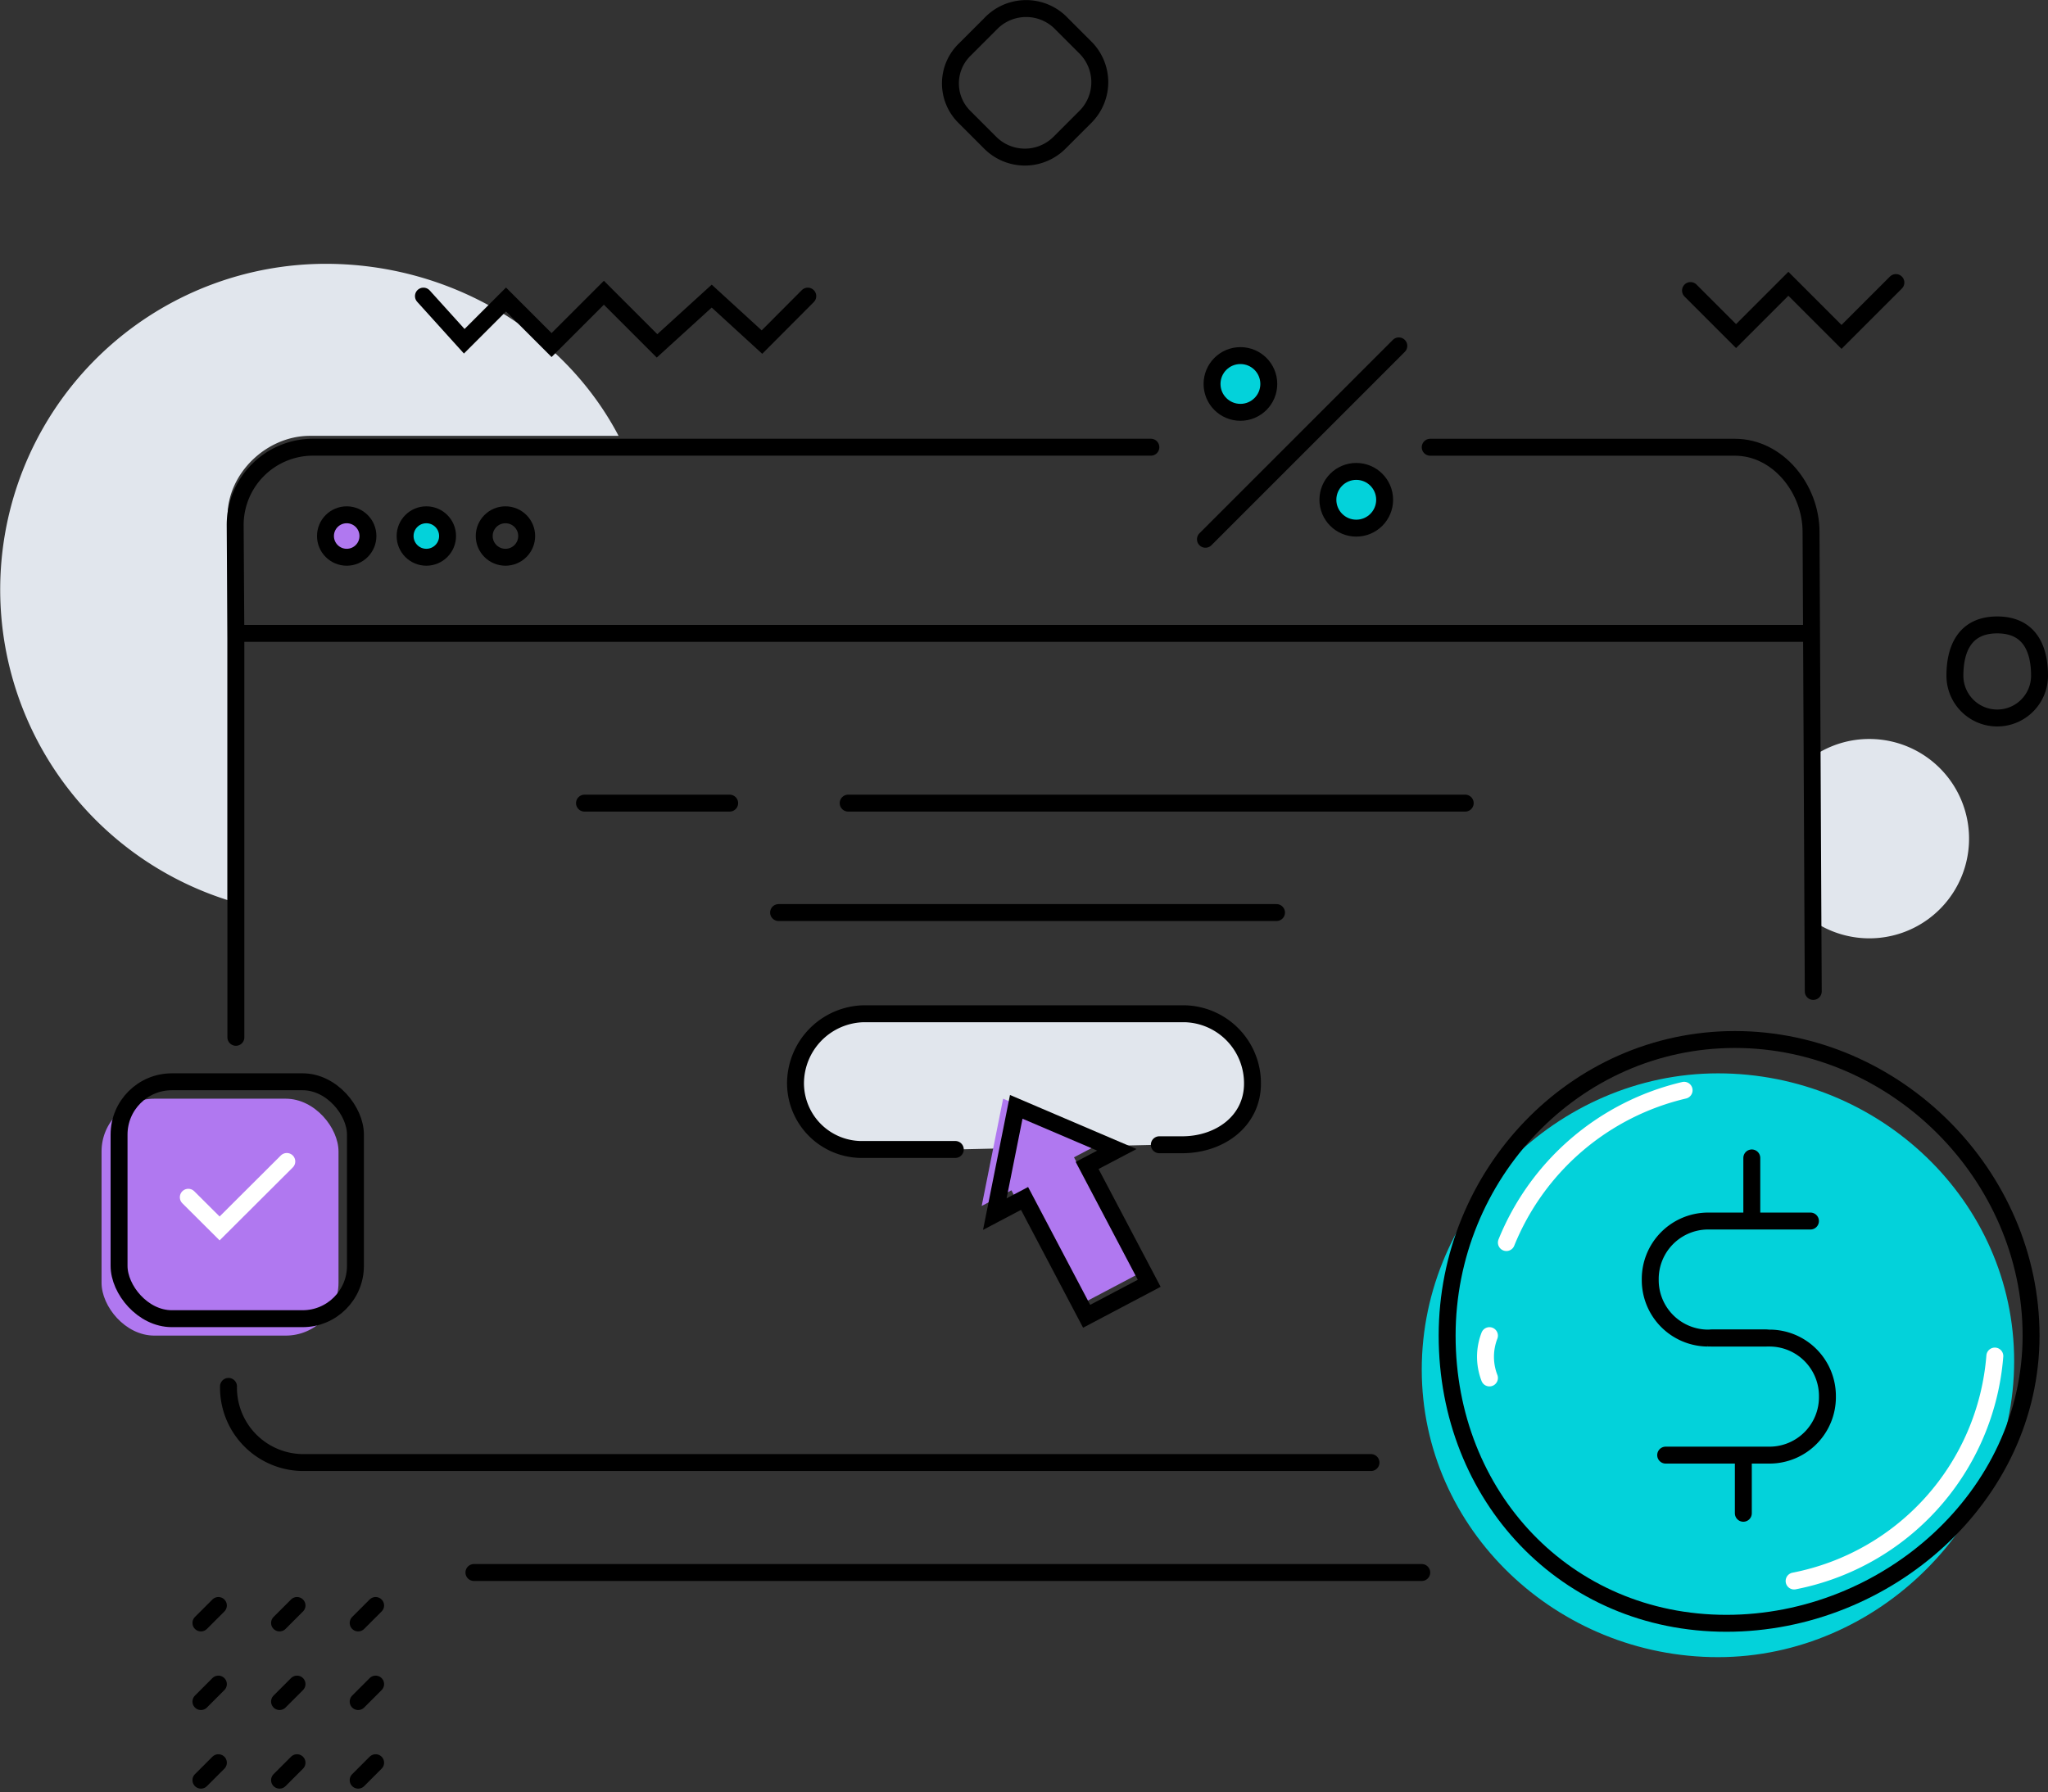 <svg xmlns="http://www.w3.org/2000/svg" width="242" height="211.814" viewBox="0 0 242 211.814">
  <rect x="0" y="0" width="242" height="211.814" fill="#333333" stroke="none"/>
  <g id="ad" transform="translate(-296.11 -355.04)">
    <path id="Path_221" data-name="Path 221" d="M323,416.041c0-5.084,4.639-9.488,9.722-9.488h36.482c-6.439-12.254-19.8-20.333-34.605-20.333a38.5,38.5,0,0,0-11.6,75.2Z" fill="#e1e6ed"/>
    <path id="Path_222" data-name="Path 222" d="M517,442.381a11.725,11.725,0,0,0-6.569,2v19.56A11.781,11.781,0,1,0,517,442.381Z" fill="#e1e6ed"/>
    <path id="Path_223" data-name="Path 223" d="M458.11,527.9h-126a8.859,8.859,0,0,1-9-9" fill="none" stroke="#000" stroke-linecap="round" stroke-miterlimit="10" stroke-width="2"/>
    <path id="Path_224" data-name="Path 224" d="M465.11,407.9h36c5.084,0,9,4.916,9,10l.262,54.32" fill="none" stroke="#000" stroke-linecap="round" stroke-miterlimit="10" stroke-width="2"/>
    <path id="Path_225" data-name="Path 225" d="M323.983,477.641V430.52L323.9,417.1a9.2,9.2,0,0,1,9.2-9.205h99" fill="none" stroke="#000" stroke-linecap="round" stroke-miterlimit="10" stroke-width="2"/>
    <path id="Path_226" data-name="Path 226" d="M323.513,484.131" fill="none" stroke="#000" stroke-linecap="round" stroke-miterlimit="10" stroke-width="2"/>
    <path id="Path_227" data-name="Path 227" d="M323.513,501.664" fill="none" stroke="#000" stroke-linecap="round" stroke-miterlimit="10" stroke-width="2"/>
    <line id="Line_223" data-name="Line 223" x1="112" transform="translate(352.11 540.896)" fill="none" stroke="#000" stroke-linecap="round" stroke-miterlimit="10" stroke-width="2"/>
    <path id="Path_228" data-name="Path 228" d="M510.058,430.3" fill="none" stroke="#000" stroke-linecap="round" stroke-miterlimit="10" stroke-width="2"/>
    <circle id="Ellipse_72" data-name="Ellipse 72" cx="2.509" cy="2.509" r="2.509" transform="translate(334.569 415.884)" fill="#b078f0" stroke="#000" stroke-linecap="round" stroke-miterlimit="10" stroke-width="2"/>
    <circle id="Ellipse_73" data-name="Ellipse 73" cx="2.509" cy="2.509" r="2.509" transform="translate(343.979 415.884)" fill="#03d2da" stroke="#000" stroke-linecap="round" stroke-miterlimit="10" stroke-width="2"/>
    <circle id="Ellipse_74" data-name="Ellipse 74" cx="2.509" cy="2.509" r="2.509" transform="translate(353.327 415.884)" fill="none" stroke="#000" stroke-linecap="round" stroke-miterlimit="10" stroke-width="2"/>
    <g id="Group_96" data-name="Group 96">
      <path id="Path_229" data-name="Path 229" d="M464.11,516.9c0,18.982,16.017,34,35,34s35-16.018,35-35-16.017-34-35-34S464.11,497.913,464.11,516.9Z" fill="#03d2da"/>
      <path id="Path_230" data-name="Path 230" d="M467.11,512.9c0,18.982,14.017,34,33,34s36-15.018,36-34-16.017-35-35-35S467.11,493.913,467.11,512.9Z" fill="none" stroke="#000" stroke-linecap="round" stroke-miterlimit="10" stroke-width="2"/>
      <g id="Group_95" data-name="Group 95">
        <path id="Path_231" data-name="Path 231" d="M504.75,513.188h-6.859a6.849,6.849,0,0,1-6.781-6.916h0a6.85,6.85,0,0,1,6.781-6.917H510.04" fill="none" stroke="#000" stroke-linecap="round" stroke-miterlimit="10" stroke-width="2"/>
        <path id="Path_232" data-name="Path 232" d="M498.406,513.188h6.859a6.85,6.85,0,0,1,6.781,6.917h0a6.85,6.85,0,0,1-6.781,6.917H492.934" fill="none" stroke="#000" stroke-linecap="round" stroke-miterlimit="10" stroke-width="2"/>
        <line id="Line_224" data-name="Line 224" y2="7" transform="translate(503.11 491.896)" fill="none" stroke="#000" stroke-linecap="round" stroke-linejoin="round" stroke-width="2"/>
        <line id="Line_225" data-name="Line 225" y2="6" transform="translate(502.11 527.896)" fill="none" stroke="#000" stroke-linecap="round" stroke-linejoin="round" stroke-width="2"/>
      </g>
      <path id="Path_233" data-name="Path 233" d="M508.11,541.9a29.447,29.447,0,0,0,23.717-26.586" fill="none" stroke="#fff" stroke-linecap="round" stroke-miterlimit="10" stroke-width="2"/>
      <path id="Path_234" data-name="Path 234" d="M472.11,512.9a6.925,6.925,0,0,0,0,5" fill="none" stroke="#fff" stroke-linecap="round" stroke-miterlimit="10" stroke-width="2"/>
      <path id="Path_235" data-name="Path 235" d="M495.11,483.9a30.082,30.082,0,0,0-21,18" fill="none" stroke="#fff" stroke-linecap="round" stroke-miterlimit="10" stroke-width="2"/>
    </g>
    <g id="Group_97" data-name="Group 97">
      <rect id="Rectangle_66" data-name="Rectangle 66" width="28" height="28" rx="6.242" transform="translate(308.11 484.896)" fill="#b078f0"/>
      <rect id="Rectangle_67" data-name="Rectangle 67" width="27.931" height="28" rx="6.242" transform="translate(310.179 482.896)" fill="none" stroke="#000" stroke-linecap="round" stroke-miterlimit="10" stroke-width="2"/>
      <path id="Path_236" data-name="Path 236" d="M318.36,496.545l3.7,3.686L330,492.314" fill="none" stroke="#fff" stroke-linecap="round" stroke-miterlimit="10" stroke-width="2"/>
    </g>
    <path id="Path_237" data-name="Path 237" d="M413.121,371.911,410.11,368.9a5.571,5.571,0,0,1,0-8l3-3a5.806,5.806,0,0,1,8.19-.307l3.072,3.072a5.784,5.784,0,0,1,0,8.179l-3.072,3.071A5.783,5.783,0,0,1,413.121,371.911Z" fill="none" stroke="#000" stroke-linecap="round" stroke-miterlimit="10" stroke-width="2"/>
    <path id="Path_238" data-name="Path 238" d="M537.11,434.9a5,5,0,0,1-10,0c0-2.918,1-6,5-6S537.11,431.978,537.11,434.9Z" fill="none" stroke="#000" stroke-linecap="round" stroke-miterlimit="10" stroke-width="2"/>
    <path id="Path_239" data-name="Path 239" d="M346.145,390.037l4.823,5.337,4.935-4.935,5.383,5.383,6.182-6.182,6.28,6.28,6.46-5.883,5.94,5.435,5.414-5.435" fill="none" stroke="#000" stroke-linecap="round" stroke-miterlimit="10" stroke-width="2"/>
    <path id="Path_240" data-name="Path 240" d="M495.867,389.379l5.383,5.383,6.182-6.182,6.28,6.28,6.425-6.425" fill="none" stroke="#000" stroke-linecap="round" stroke-miterlimit="10" stroke-width="2"/>
    <g id="Group_101" data-name="Group 101">
      <g id="Group_98" data-name="Group 98">
        <line id="Line_226" data-name="Line 226" x2="17.155" transform="translate(365.176 449.962)" fill="none" stroke="#000" stroke-linecap="round" stroke-miterlimit="10" stroke-width="2"/>
        <line id="Line_227" data-name="Line 227" x2="72.912" transform="translate(396.334 449.962)" fill="none" stroke="#000" stroke-linecap="round" stroke-miterlimit="10" stroke-width="2"/>
      </g>
      <g id="Group_99" data-name="Group 99">
        <line id="Line_228" data-name="Line 228" x2="58.838" transform="translate(388.11 462.896)" fill="none" stroke="#000" stroke-linecap="round" stroke-miterlimit="10" stroke-width="2"/>
      </g>
      <path id="Path_241" data-name="Path 241" d="M433.1,490.34h2.7c4.456,0,8.308-2.8,8.308-7.226h0a8.21,8.21,0,0,0-8.021-8.258H398.178a8.25,8.25,0,0,0-8.068,8.258h0a7.845,7.845,0,0,0,8.068,7.782h10.814" fill="#e1e6ed" stroke="#000" stroke-linecap="round" stroke-miterlimit="10" stroke-width="2"/>
      <g id="Group_100" data-name="Group 100">
        <path id="Path_242" data-name="Path 242" d="M426.532,489.976l-11.889-5.08-2.533,12.678,3.514-1.851,7.336,13.926,7.394-3.9-7.336-13.926Z" fill="#b078f0"/>
        <path id="Path_243" data-name="Path 243" d="M428.083,490.939l-11.889-5.08-2.533,12.678,3.514-1.851,7.336,13.926,7.394-3.9-7.336-13.926Z" fill="none" stroke="#000" stroke-linecap="round" stroke-miterlimit="10" stroke-width="2"/>
      </g>
    </g>
    <g id="Group_102" data-name="Group 102">
      <circle id="Ellipse_75" data-name="Ellipse 75" cx="3.353" cy="3.353" r="3.353" transform="translate(439.33 397.067)" fill="#03d2da" stroke="#000" stroke-linecap="round" stroke-miterlimit="10" stroke-width="2"/>
      <circle id="Ellipse_76" data-name="Ellipse 76" cx="3.353" cy="3.353" r="3.353" transform="translate(453.019 410.756)" fill="#03d2da" stroke="#000" stroke-linecap="round" stroke-miterlimit="10" stroke-width="2"/>
      <path id="Path_244" data-name="Path 244" d="M461.4,395.92,447.027,410.3l-8.477,8.477" fill="none" stroke="#000" stroke-linecap="round" stroke-miterlimit="10" stroke-width="2"/>
    </g>
    <g id="Group_103" data-name="Group 103">
      <line id="Line_229" data-name="Line 229" y1="2.064" x2="2.064" transform="translate(319.852 544.794)" fill="none" stroke="#000" stroke-linecap="round" stroke-miterlimit="10" stroke-width="2"/>
      <line id="Line_230" data-name="Line 230" y1="2.064" x2="2.064" transform="translate(329.142 544.794)" fill="none" stroke="#000" stroke-linecap="round" stroke-miterlimit="10" stroke-width="2"/>
      <line id="Line_231" data-name="Line 231" y1="2.064" x2="2.064" transform="translate(338.432 544.794)" fill="none" stroke="#000" stroke-linecap="round" stroke-miterlimit="10" stroke-width="2"/>
      <line id="Line_232" data-name="Line 232" y1="2.064" x2="2.064" transform="translate(319.852 554.085)" fill="none" stroke="#000" stroke-linecap="round" stroke-miterlimit="10" stroke-width="2"/>
      <line id="Line_233" data-name="Line 233" y1="2.064" x2="2.064" transform="translate(329.142 554.085)" fill="none" stroke="#000" stroke-linecap="round" stroke-miterlimit="10" stroke-width="2"/>
      <line id="Line_234" data-name="Line 234" y1="2.064" x2="2.064" transform="translate(338.432 554.085)" fill="none" stroke="#000" stroke-linecap="round" stroke-miterlimit="10" stroke-width="2"/>
      <line id="Line_235" data-name="Line 235" y1="2.064" x2="2.064" transform="translate(319.852 563.375)" fill="none" stroke="#000" stroke-linecap="round" stroke-miterlimit="10" stroke-width="2"/>
      <line id="Line_236" data-name="Line 236" y1="2.064" x2="2.064" transform="translate(329.142 563.375)" fill="none" stroke="#000" stroke-linecap="round" stroke-miterlimit="10" stroke-width="2"/>
      <line id="Line_237" data-name="Line 237" y1="2.064" x2="2.064" transform="translate(338.432 563.375)" fill="none" stroke="#000" stroke-linecap="round" stroke-miterlimit="10" stroke-width="2"/>
    </g>
    <line id="Line_238" data-name="Line 238" x1="186" transform="translate(324.11 429.896)" fill="none" stroke="#000" stroke-linecap="round" stroke-miterlimit="10" stroke-width="2"/>
  </g>
</svg>
